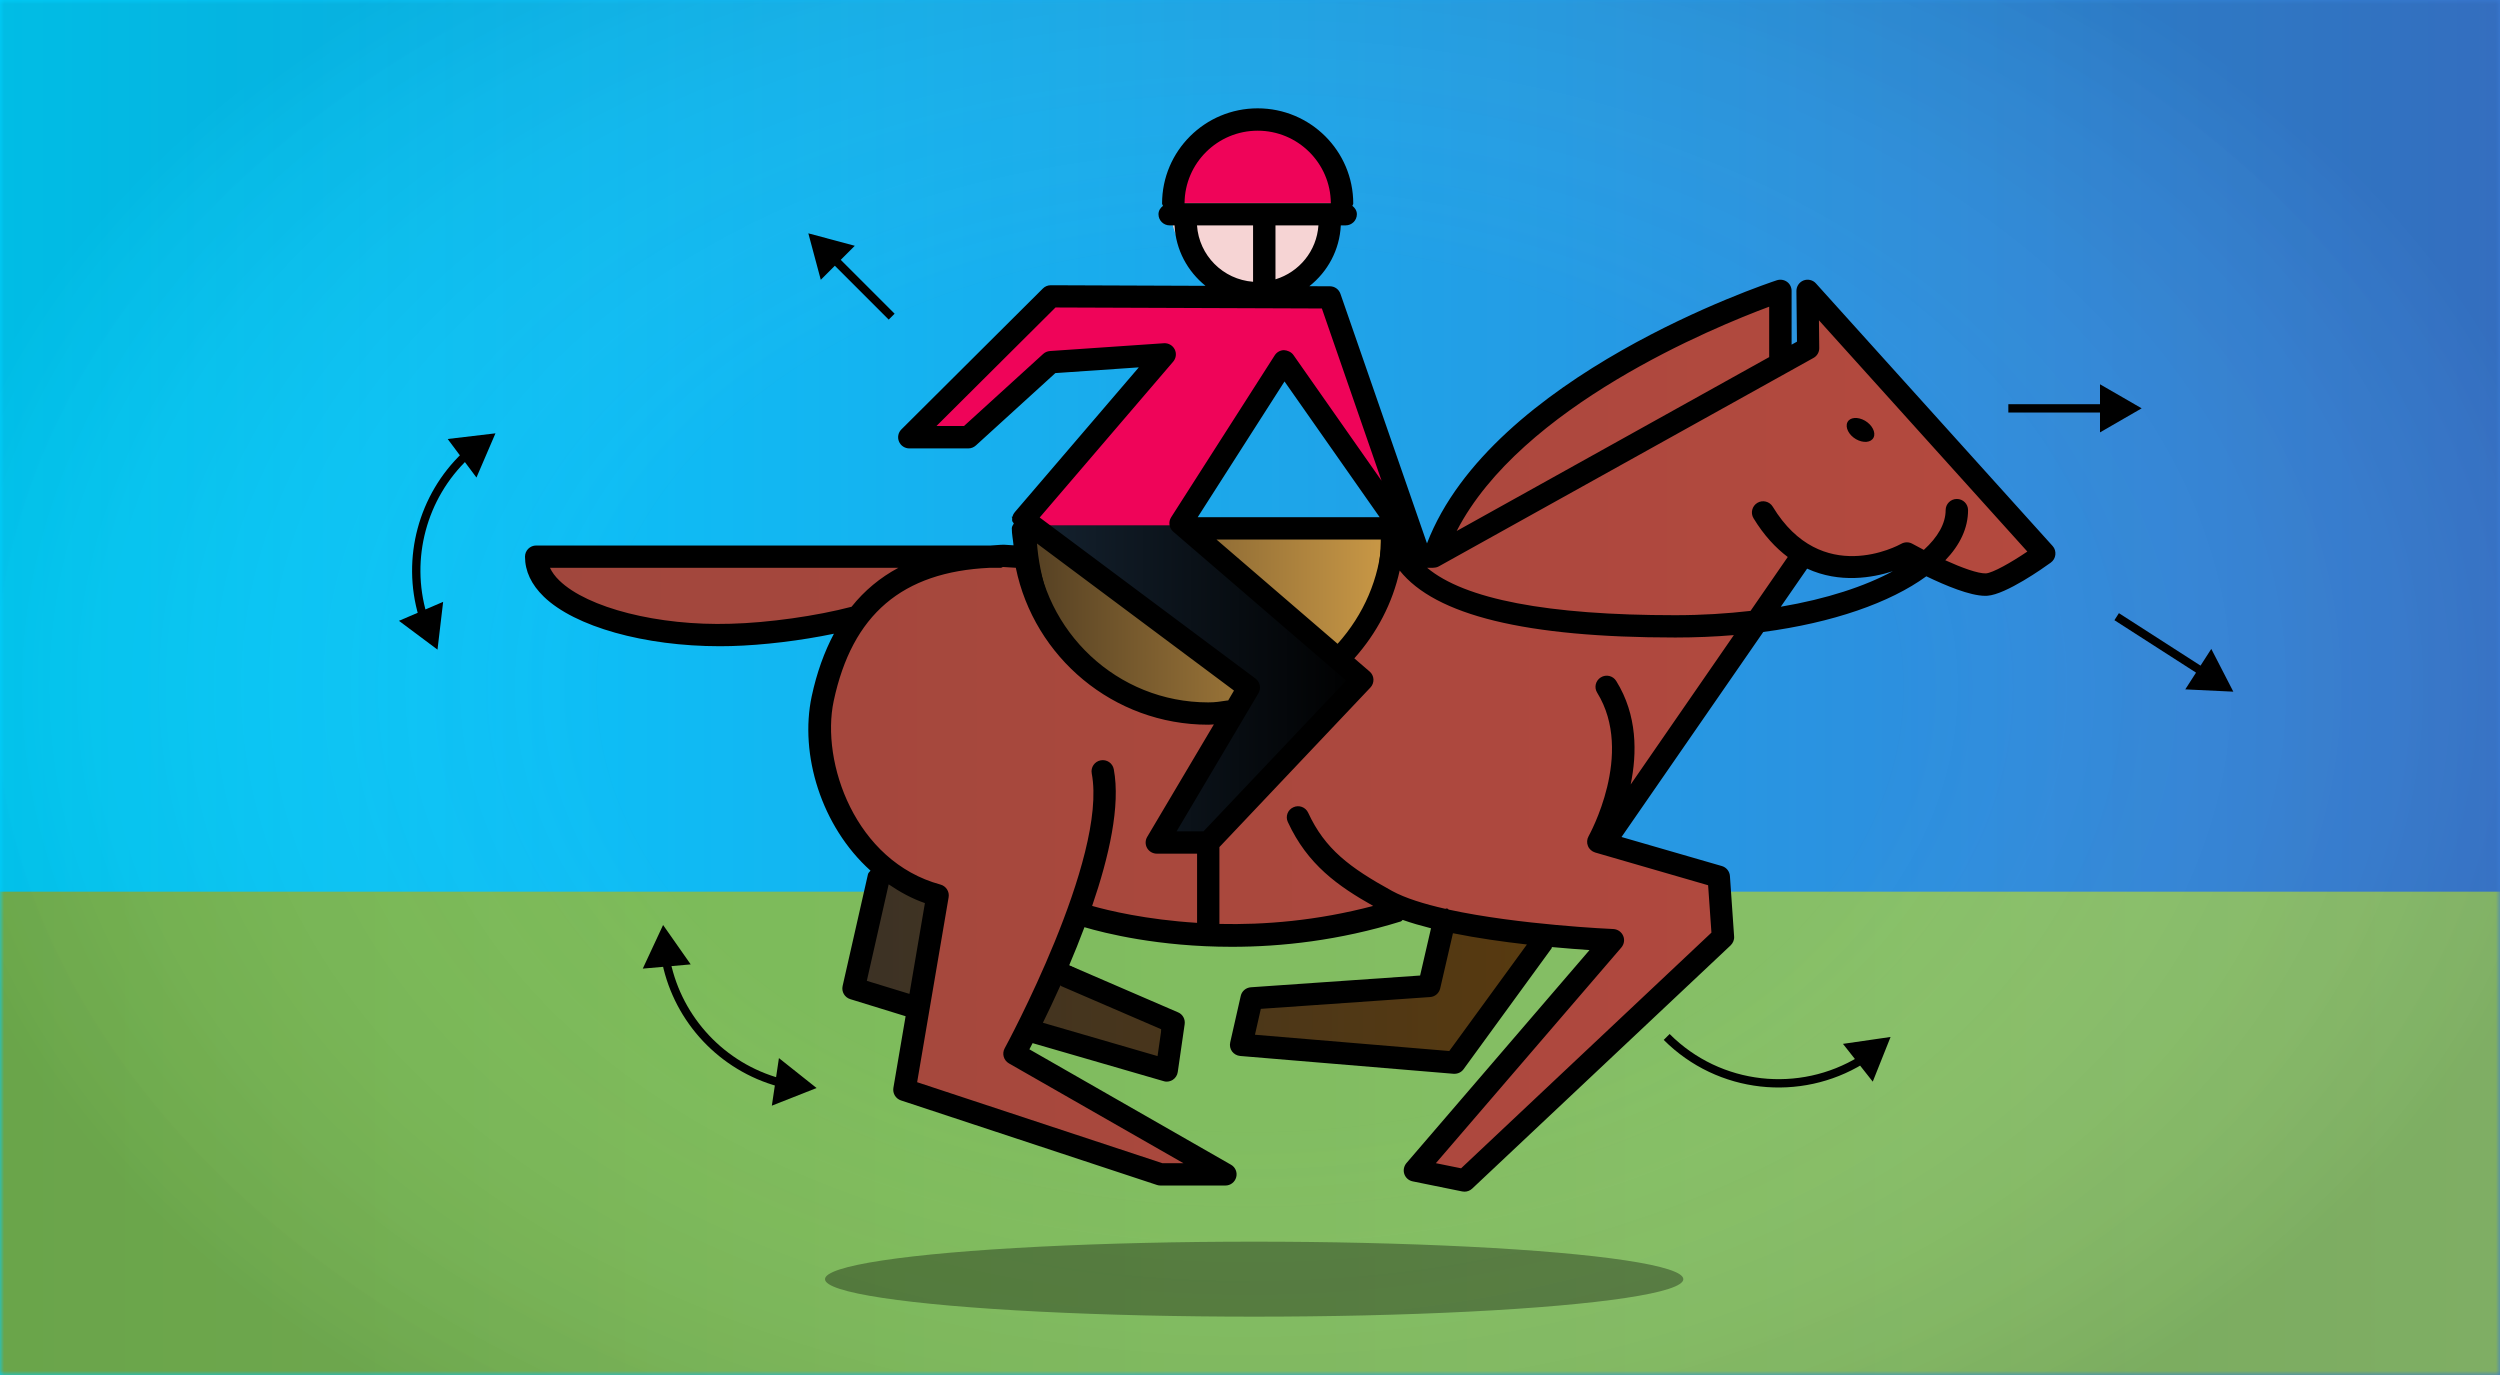 <svg width="300" height="165" viewBox="0 0 300 165" fill="none" xmlns="http://www.w3.org/2000/svg">
<rect width="300" height="165" fill="url(#paint0_linear)"/>
<mask id="mask0" mask-type="alpha" maskUnits="userSpaceOnUse" x="0" y="0" width="300" height="165">
<rect width="300" height="165" fill="#C4C4C4"/>
</mask>
<g mask="url(#mask0)">
<path d="M0 0H300V165H0V0Z" fill="url(#paint1_linear)"/>
<rect y="107" width="300" height="58" fill="url(#paint2_linear)"/>
<rect width="300" height="165" fill="url(#paint3_radial)"/>
<ellipse cx="150.5" cy="153.5" rx="51.5" ry="4.5" fill="black" fill-opacity="0.34"/>
<path d="M97.991 130.562L93.471 126.971L92.621 132.681L97.991 130.562ZM79.571 111L77.133 116.234L82.885 115.728L79.571 111ZM93.671 129.417C87.002 127.595 81.873 122.148 80.455 115.382L79.476 115.587C80.971 122.72 86.377 128.461 93.407 130.382L93.671 129.417Z" fill="black"/>
<path d="M226.87 124.435L221.156 125.264L224.731 129.798L226.87 124.435ZM223.074 126.795C215.951 131.151 206.518 130.246 200.354 124.081L199.646 124.789C206.145 131.287 216.087 132.24 223.596 127.649L223.074 126.795Z" fill="black"/>
<path d="M52.5 77.955L53.178 72.221L47.874 74.5L52.5 77.955ZM59.455 52L53.721 52.678L57.175 57.305L59.455 52ZM51.203 73.677C49.246 67.047 51.182 59.819 56.192 55.056L55.503 54.331C50.221 59.353 48.18 66.97 50.243 73.96L51.203 73.677Z" fill="black"/>
<path d="M268 83L265.355 77.868L262.233 82.725L268 83ZM253.73 74.421L263.944 80.987L264.485 80.146L254.27 73.579L253.73 74.421Z" fill="black"/>
<path d="M97 28L98.494 33.577L102.577 29.494L97 28ZM107.354 37.646L100.536 30.828L99.828 31.535L106.646 38.354L107.354 37.646Z" fill="black"/>
<path d="M257 49L252 46.113V51.887L257 49ZM241 49.5H252.5V48.5H241V49.5Z" fill="black"/>
<path d="M102.722 118.754L105.817 104.825L139.865 122.365V128.04L102.722 118.754Z" fill="url(#paint4_linear)"/>
<path d="M149.151 124.944L150.698 120.302L170.817 118.754L173.913 110.5L185.778 112.048L173.913 127.008L149.151 124.944Z" fill="url(#paint5_linear)"/>
<path d="M102.722 118.754L105.817 104.825L139.865 122.365V128.04L102.722 118.754Z" stroke="black"/>
<path d="M149.151 124.944L150.698 120.302L170.817 118.754L173.913 110.5L185.778 112.048L173.913 127.008L149.151 124.944Z" stroke="black"/>
<path d="M217.246 35.699L245.103 66.651C243.384 67.855 239.532 70.262 237.881 70.262C236.23 70.262 231.003 67.855 228.595 66.651C227.392 67.339 224.262 68.611 221.373 68.198C218.484 67.786 217.418 66.995 217.246 66.651L192.484 100.698L205.381 105.341L206.929 112.564L175.976 140.937L170.302 139.905L193.516 112.564C191.624 112.564 186.603 112.357 181.651 111.532C176.698 110.706 169.958 109.812 167.206 109.468C162.392 110.5 151.421 112.564 146.056 112.564C140.69 112.564 132.815 110.5 129.548 109.468L122.325 126.492L146.056 140.937H138.317L108.913 130.619L109.944 121.333L112.524 107.921L105.817 103.794C103.238 100.698 98.079 93.167 98.079 87.802C98.079 82.437 101.175 76.281 102.722 73.873C101.347 74.389 95.5 75.524 83.119 75.937C70.738 76.349 65.923 69.918 65.064 66.651H169.786H171.849C173.741 63.728 178.143 57.159 180.619 54.27C183.714 50.659 188.357 48.079 192.484 44.468C195.786 41.579 207.96 37.418 213.635 35.699V43.437L217.246 41.889V35.699Z" fill="url(#paint6_linear)"/>
<path d="M166.175 63.556H123.873C123.873 71.122 128.206 86.254 145.54 86.254C162.873 86.254 166.518 71.122 166.175 63.556Z" fill="url(#paint7_linear)" stroke="black"/>
<path d="M149.151 82.643L139.865 100.699H145.54L163.079 81.095L141.413 62.524H122.841L149.151 82.643Z" fill="url(#paint8_linear)" stroke="black"/>
<circle cx="150.698" cy="24.349" r="10.318" fill="#F6D4D4"/>
<path d="M150.698 14.032C145 14.032 140.381 18.651 140.381 24.349H161.016C161.016 18.651 156.397 14.032 150.698 14.032Z" fill="#EF0459"/>
<path d="M109.429 51.691L125.421 35.699H158.437L168.238 63.04L153.278 43.953L141.413 63.04H122.841L138.317 42.405L125.421 43.953L116.135 51.691H109.429Z" fill="#EF0459"/>
<path d="M246.324 65.531L217.914 34.01C217.547 33.595 216.946 33.456 216.426 33.653C215.911 33.854 215.57 34.358 215.57 34.916L215.637 41L214.992 41.357V34.903C214.992 34.474 214.79 34.068 214.44 33.818C214.091 33.568 213.642 33.501 213.226 33.63C211.809 34.099 178.957 45.106 171.238 65.205L160.852 35.255C160.664 34.715 160.158 34.353 159.584 34.353L157.123 34.345C159.315 32.608 160.754 30.006 160.897 27.047H161.475C162.219 27.047 162.825 26.449 162.825 25.708C162.825 25.279 162.592 24.944 162.282 24.699C162.309 24.601 162.39 24.534 162.39 24.427C162.39 18.124 157.253 13 150.919 13C144.585 13 139.449 18.124 139.449 24.427C139.449 24.534 139.538 24.601 139.561 24.699C139.247 24.944 139.018 25.279 139.018 25.708C139.018 26.449 139.619 27.047 140.363 27.047H140.946C141.089 29.984 142.506 32.564 144.662 34.3L126.1 34.228C126.1 34.228 126.1 34.228 126.095 34.228C125.737 34.228 125.396 34.367 125.145 34.621L108.17 51.525C107.784 51.904 107.668 52.484 107.878 52.984C108.085 53.484 108.578 53.81 109.12 53.81H116.193C116.53 53.81 116.852 53.685 117.103 53.457L126.642 44.771L136.656 44.084L121.774 61.46C121.532 61.742 121.42 62.112 121.46 62.478C121.474 62.617 121.604 62.697 121.658 62.822C121.559 63.009 121.416 63.174 121.416 63.402C121.416 64.098 121.563 64.754 121.622 65.437L120.474 65.366C119.918 65.366 119.434 65.442 118.901 65.46H64.345C63.601 65.46 63 66.058 63 66.799C63 68.531 63.758 70.146 65.25 71.593C68.98 75.213 77.353 77.547 86.381 77.547C86.829 77.547 87.273 77.543 87.721 77.529C91.585 77.426 96.13 76.868 100.07 76.047C98.918 78.225 98.013 80.707 97.403 83.564C95.924 90.513 98.541 99.159 104.463 104.48C104.355 104.618 104.194 104.725 104.154 104.917L101.114 118.317C100.958 119.004 101.356 119.687 102.029 119.897L108.672 121.946L107.206 130.547C107.099 131.198 107.48 131.837 108.107 132.047L138.839 142.197C138.978 142.241 139.121 142.264 139.265 142.264H147.046C147.656 142.264 148.189 141.857 148.346 141.264C148.503 140.679 148.243 140.059 147.714 139.764L123.527 125.918C123.639 125.708 123.778 125.441 123.912 125.177L139.623 129.734C139.744 129.779 139.874 129.797 140 129.797C140.255 129.797 140.506 129.717 140.731 129.583C141.058 129.368 141.277 129.029 141.331 128.645L142.16 122.901C142.246 122.298 141.923 121.713 141.367 121.481L128.408 115.884C128.368 115.866 128.323 115.893 128.283 115.884C128.91 114.411 129.538 112.858 130.134 111.264C132.523 111.97 138.991 113.617 147.822 113.617C153.743 113.617 160.695 112.867 168.1 110.573C168.195 110.546 168.23 110.443 168.329 110.39C169.356 110.756 170.508 111.086 171.722 111.394L170.413 117.062L150.103 118.473C149.512 118.518 149.014 118.937 148.889 119.508L147.625 125.088C147.539 125.463 147.62 125.865 147.849 126.177C148.082 126.485 148.436 126.681 148.821 126.717L174.43 128.855C174.466 128.855 174.51 128.855 174.537 128.855C174.972 128.855 175.376 128.654 175.627 128.306L186.192 113.8C186.228 113.751 186.201 113.701 186.228 113.648C187.953 113.809 189.527 113.925 190.741 114.009L168.768 139.576C168.468 139.942 168.365 140.433 168.517 140.884C168.674 141.34 169.051 141.67 169.521 141.764L175.465 142.973C175.559 142.991 175.644 143 175.743 143C176.075 143 176.406 142.875 176.662 142.634L207.681 113.438C207.963 113.161 208.129 112.773 208.093 112.371L207.591 105.118C207.551 104.56 207.165 104.083 206.627 103.926L194.583 100.44L211.594 75.837C219.918 74.731 226.816 72.329 231.16 69.156C233.446 70.258 236.395 71.499 238.229 71.499C238.323 71.499 238.404 71.499 238.498 71.49C240.73 71.325 245.221 68.151 246.095 67.513C246.405 67.29 246.602 66.951 246.642 66.571C246.683 66.192 246.58 65.812 246.324 65.531ZM212.302 36.804V42.852L174.802 63.719C182.512 48.757 205.708 39.254 212.302 36.804ZM145.975 64.741H165.828C165.541 69.419 163.64 73.762 160.512 77.257L145.975 64.741ZM143.725 62.063L154.142 45.776L165.559 62.063H143.725ZM153.057 33.519V27.047H158.212C158.006 30.113 155.908 32.648 153.057 33.519ZM150.924 15.683C155.747 15.683 159.664 19.579 159.7 24.373H142.147C142.183 19.575 146.101 15.683 150.924 15.683ZM143.64 27.047H150.368V33.813C146.755 33.537 143.886 30.658 143.64 27.047ZM140.784 43.397C141.134 42.986 141.206 42.406 140.964 41.924C140.717 41.441 140.206 41.151 139.668 41.187L125.997 42.124C125.692 42.147 125.405 42.267 125.181 42.473L115.678 51.123H112.374L126.66 36.898L158.625 37.018L165.788 57.689L155.204 42.589C154.944 42.223 154.46 42.035 154.075 42.017C153.627 42.026 153.21 42.258 152.968 42.638L140.538 62.072C140.179 62.63 140.287 63.371 140.793 63.804L161.547 81.671L144.42 99.762H141.192L151.013 83.189C151.363 82.595 151.211 81.841 150.664 81.43L124.764 62.099L140.784 43.397ZM147.239 84.064C146.477 84.18 145.872 84.287 144.993 84.287C134.065 84.287 125.167 75.815 124.284 65.107L148.077 82.868L147.382 84.055L147.239 84.064ZM87.658 74.851C78.984 75.119 70.508 72.945 67.133 69.673C66.613 69.173 66.236 68.656 65.994 68.133H107.811C105.61 69.312 103.737 70.87 102.186 72.811C98.004 73.914 92.217 74.735 87.658 74.851ZM104.019 117.701L106.641 106.122C107.977 107.028 109.398 107.823 110.989 108.372L109.134 119.267L104.019 117.701ZM127.35 118.335L139.368 123.521L138.906 126.73L125.149 122.731C125.786 121.432 126.503 119.924 127.261 118.232C127.297 118.263 127.306 118.312 127.35 118.335ZM133.653 92.303C133.514 91.58 132.819 91.103 132.079 91.241C131.349 91.379 130.869 92.08 131.008 92.812C132.936 103.002 120.685 125.574 120.559 125.802C120.21 126.445 120.438 127.239 121.07 127.605L142.012 139.585H139.489L110.057 129.864L113.836 107.667C113.952 106.997 113.531 106.332 112.863 106.149C102.603 103.368 98.483 91.451 100.043 84.126C102.262 73.713 108.282 68.633 118.731 68.138H120.107C120.196 68.138 120.25 68.058 120.335 68.044C120.353 68.044 120.371 68.04 120.389 68.04L121.868 68.133C121.877 68.133 121.886 68.124 121.895 68.124C124.087 78.859 133.608 86.965 144.989 86.965C145.244 86.965 145.442 86.938 145.666 86.929L137.664 100.427C137.418 100.842 137.413 101.351 137.656 101.775C137.898 102.186 138.341 102.44 138.825 102.44H143.649V110.742C137.508 110.358 132.994 109.26 131.057 108.711C133.083 102.81 134.477 96.673 133.653 92.303ZM173.914 126.123L150.596 124.168L151.3 121.062L171.606 119.647C172.202 119.611 172.686 119.183 172.821 118.62L174.354 111.987C177.276 112.581 180.365 113.01 183.229 113.34L173.914 126.123ZM195.681 94.138C196.452 90.393 196.497 85.822 193.951 81.725C193.565 81.091 192.736 80.89 192.1 81.283C191.468 81.671 191.266 82.493 191.66 83.122C196.179 90.433 190.679 100.253 190.629 100.351C190.428 100.708 190.396 101.141 190.553 101.516C190.706 101.9 191.028 102.181 191.423 102.302L204.973 106.23L205.372 111.916L175.331 140.197L172.305 139.581L194.565 113.697C194.897 113.304 194.986 112.764 194.776 112.291C194.574 111.827 194.121 111.51 193.597 111.483C193.453 111.483 182.238 110.983 173.851 109.153C173.771 109.117 173.744 109.037 173.659 109.019C173.574 108.997 173.52 109.055 173.43 109.055C170.893 108.479 168.625 107.774 167.056 106.917C161.951 104.109 158.997 101.887 156.979 97.526C156.67 96.856 155.872 96.557 155.2 96.874C154.523 97.177 154.227 97.972 154.541 98.641C156.899 103.757 160.561 106.332 164.783 108.711C158.024 110.497 151.695 110.997 146.329 110.872V101.65L164.447 82.506C164.703 82.243 164.828 81.885 164.815 81.519C164.797 81.153 164.627 80.814 164.349 80.578L162.52 79.002C165.227 75.962 167.105 72.374 167.962 68.464C172.247 73.833 183.067 76.502 201.029 76.502C203.449 76.502 205.794 76.404 208.062 76.212L195.681 94.138ZM227.144 68.544C223.791 70.356 219.219 71.869 213.696 72.807L216.856 68.236C220.77 70.035 224.728 69.33 227.144 68.544ZM238.314 68.807C237.368 68.843 235.423 68.133 233.437 67.232C235.208 65.393 236.167 63.362 236.167 61.215C236.167 60.474 235.566 59.876 234.822 59.876C234.078 59.876 233.477 60.474 233.477 61.215C233.477 62.817 232.549 64.451 230.86 65.986C230.38 65.732 229.905 65.487 229.479 65.25C229.071 65.022 228.573 65.022 228.161 65.25C227.771 65.469 218.587 70.459 212.728 60.8C212.342 60.166 211.513 59.961 210.881 60.344C210.249 60.728 210.038 61.55 210.419 62.184C211.679 64.259 213.087 65.75 214.53 66.839L210.065 73.307C207.237 73.632 204.225 73.824 201.02 73.824C185.699 73.824 175.752 71.905 171.252 68.133H171.987H171.996C172.014 68.133 172.023 68.124 172.032 68.124C172.256 68.12 172.466 68.071 172.659 67.964L217.623 42.95C218.053 42.714 218.318 42.258 218.309 41.767L218.273 38.438L243.28 66.187C241.308 67.522 239.121 68.749 238.314 68.807ZM221.688 50.677C221.975 50.065 222.917 49.98 223.795 50.48C224.656 50.984 225.126 51.891 224.831 52.502C224.535 53.118 223.589 53.203 222.715 52.699C221.854 52.199 221.397 51.292 221.688 50.677Z" fill="black"/>
</g>
<defs>
<linearGradient id="paint0_linear" x1="0" y1="82.5" x2="300" y2="82.5" gradientUnits="userSpaceOnUse">
<stop stop-color="#00D2FF"/>
<stop offset="1" stop-color="#3A7BD5"/>
</linearGradient>
<linearGradient id="paint1_linear" x1="0" y1="82.5" x2="300" y2="82.5" gradientUnits="userSpaceOnUse">
<stop stop-color="#00D2FF"/>
<stop offset="1" stop-color="#3A7BD5"/>
</linearGradient>
<linearGradient id="paint2_linear" x1="0" y1="136" x2="300" y2="136" gradientUnits="userSpaceOnUse">
<stop stop-color="#76B852"/>
<stop offset="1" stop-color="#8DC26F"/>
</linearGradient>
<radialGradient id="paint3_radial" cx="0" cy="0" r="1" gradientUnits="userSpaceOnUse" gradientTransform="translate(150 82.5) rotate(179.822) scale(160.501 108.572)">
<stop offset="0.478" stop-color="#F6EEBA" stop-opacity="0"/>
<stop offset="1" stop-opacity="0.1"/>
</radialGradient>
<linearGradient id="paint4_linear" x1="102.722" y1="116.433" x2="185.778" y2="116.433" gradientUnits="userSpaceOnUse">
<stop stop-color="#3C3225"/>
<stop offset="1" stop-color="#583A0F"/>
</linearGradient>
<linearGradient id="paint5_linear" x1="102.722" y1="116.433" x2="185.778" y2="116.433" gradientUnits="userSpaceOnUse">
<stop stop-color="#3C3225"/>
<stop offset="1" stop-color="#583A0F"/>
</linearGradient>
<linearGradient id="paint6_linear" x1="65.064" y1="88.317" x2="245.103" y2="88.317" gradientUnits="userSpaceOnUse">
<stop stop-color="#A1473D"/>
<stop offset="1" stop-color="#B4493E"/>
</linearGradient>
<linearGradient id="paint7_linear" x1="123.873" y1="74.905" x2="166.196" y2="74.905" gradientUnits="userSpaceOnUse">
<stop stop-color="#554023"/>
<stop offset="1" stop-color="#C99846"/>
</linearGradient>
<linearGradient id="paint8_linear" x1="122.841" y1="81.611" x2="163.079" y2="81.611" gradientUnits="userSpaceOnUse">
<stop stop-color="#152331"/>
<stop offset="1"/>
</linearGradient>
</defs>
</svg>
